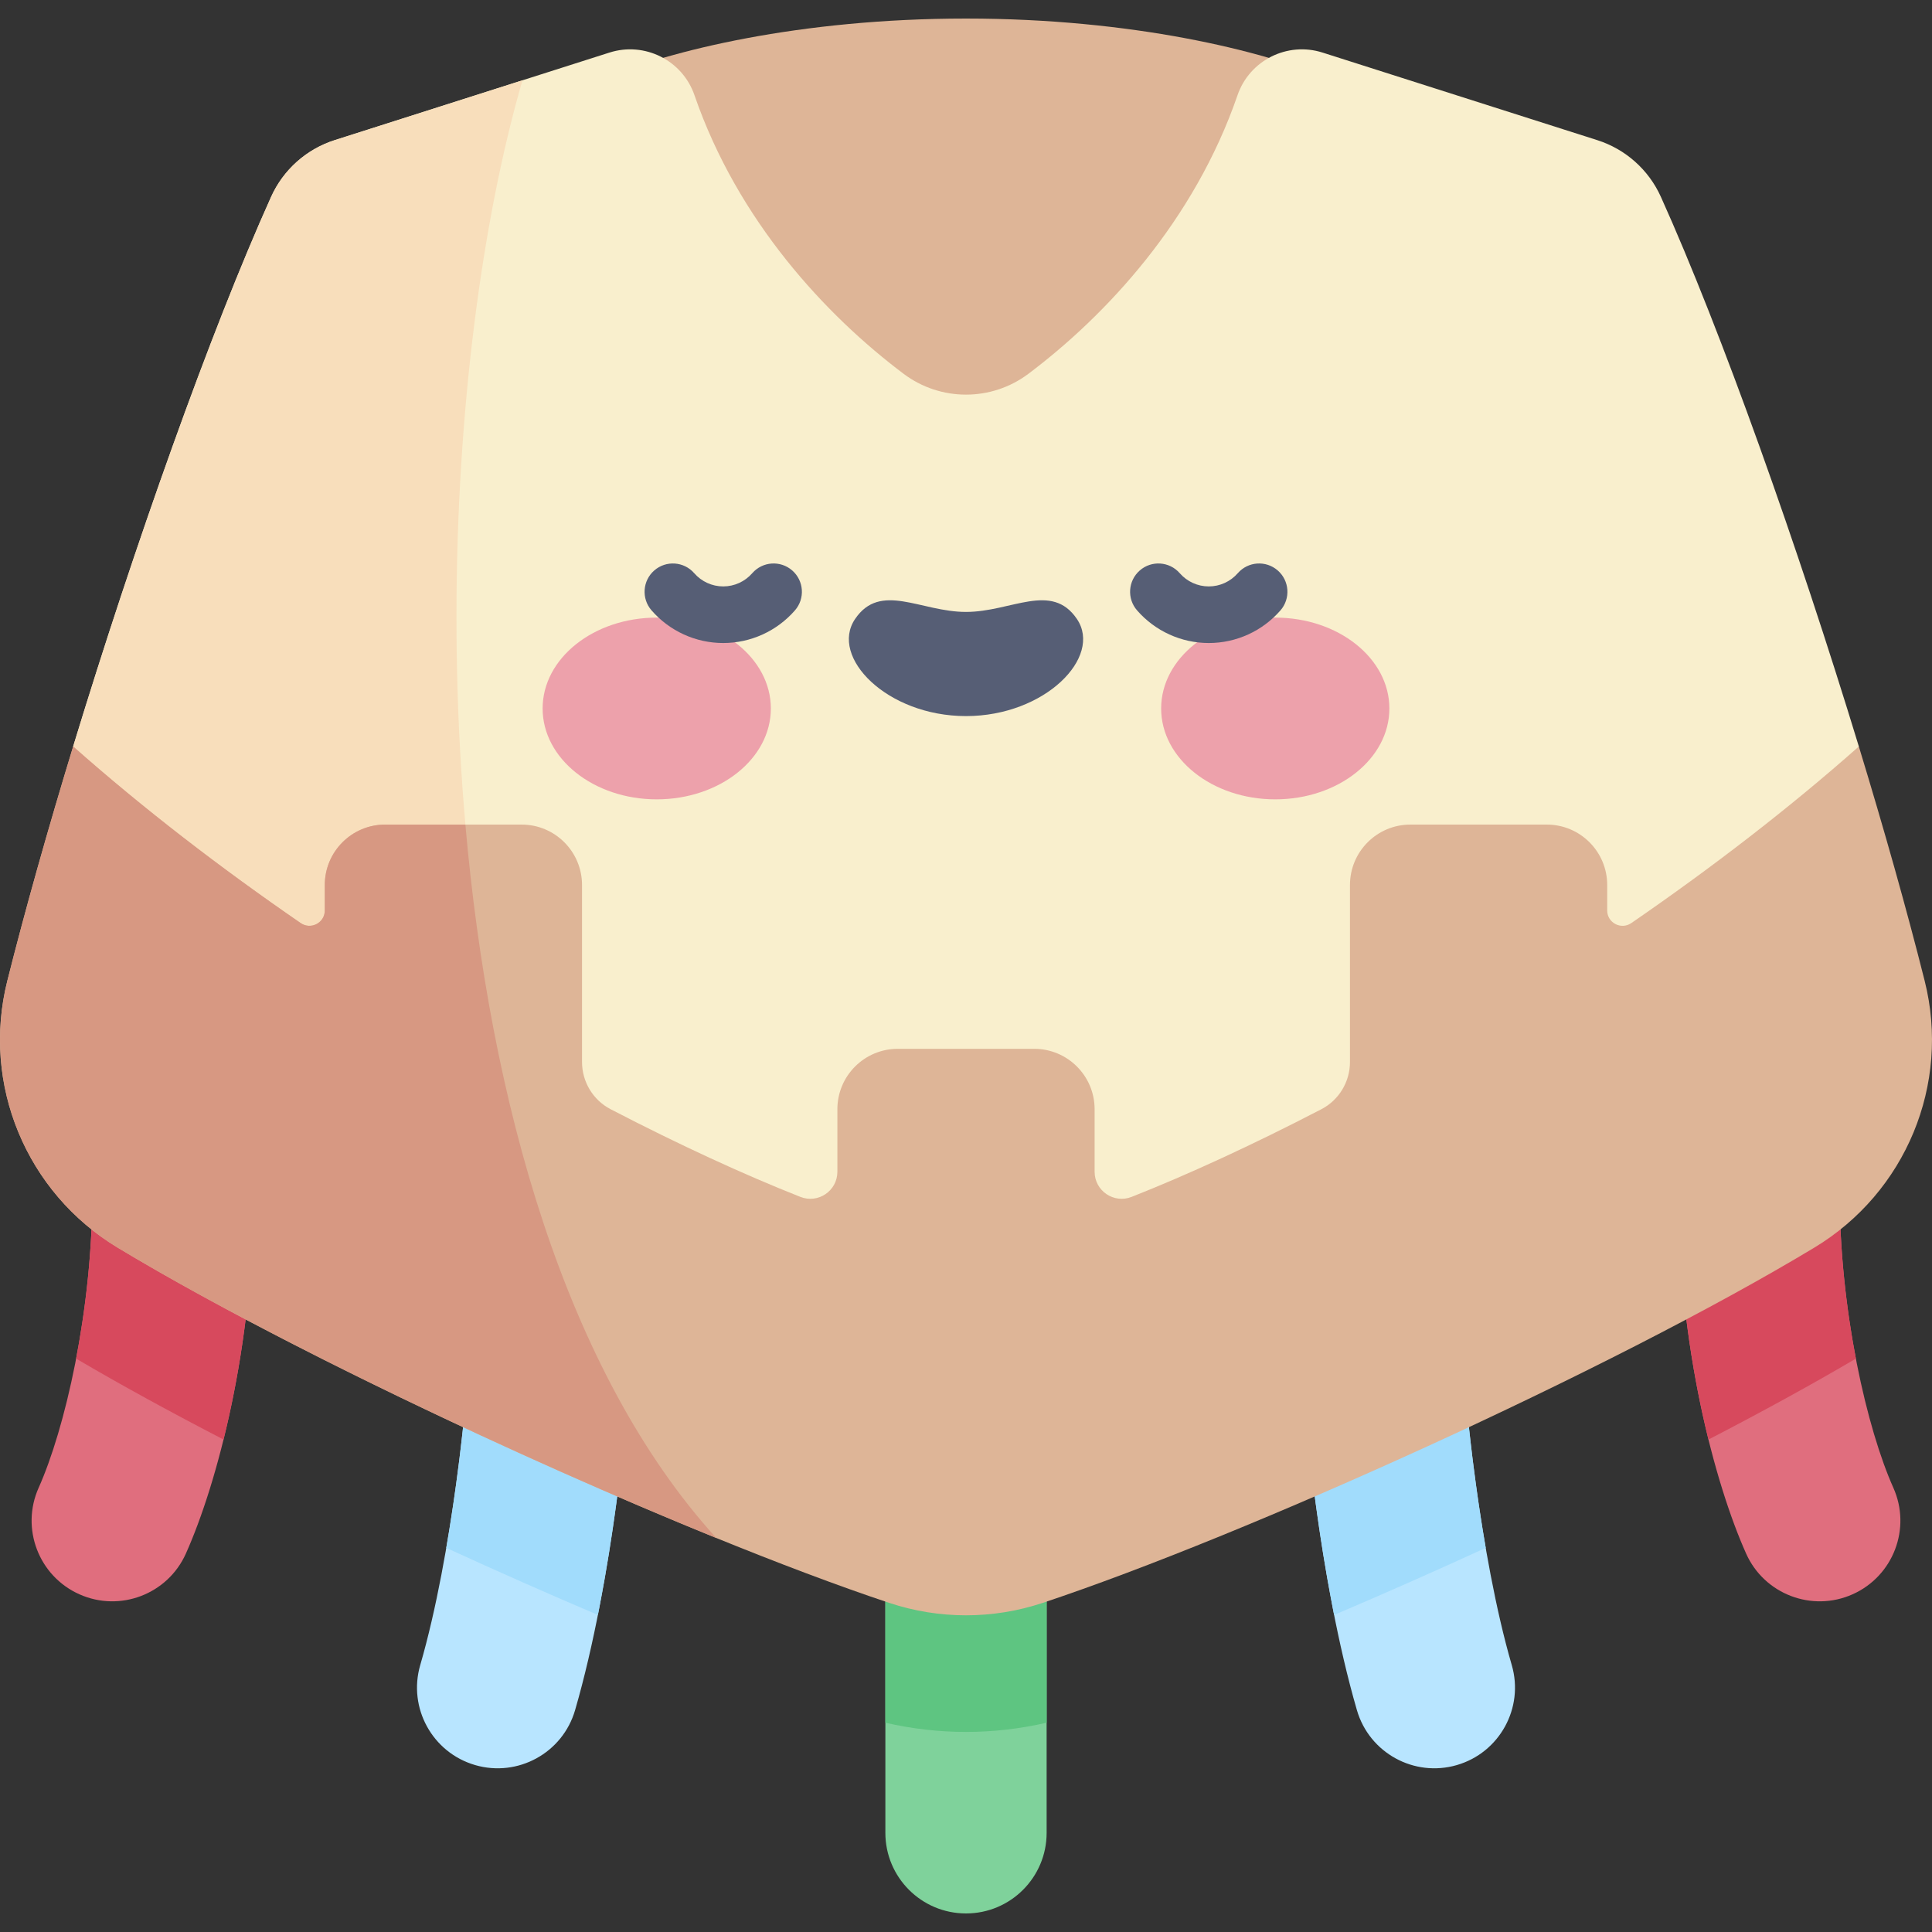 <svg id="Capa_1" enable-background="new 0 0 512 512" height="512" viewBox="0 0 512 512" width="512" xmlns="http://www.w3.org/2000/svg"><rect x="0" y="0" width="512" height="512" fill="#333333" stroke="none"/><g><path d="m351.983 152.048v-131.244c-17.301-7.342-51.933-15.888-95.983-15.888s-78.682 8.546-95.983 15.888v131.244z" fill="#deb597"/><path d="m19.388 197.825c16.113 43.034 103.329 151.671 236.612 151.671s220.499-108.637 236.612-151.67h.003c-16.22-53.193-36.425-110.059-52.46-145.655-3.235-7.181-9.361-12.642-16.864-15.033l-72.791-23.204c-9.336-2.976-19.351 2.034-22.543 11.298-11.487 33.338-34.871 58.381-55.435 73.84-9.768 7.343-23.276 7.343-33.043 0-20.564-15.459-43.948-40.502-55.435-73.84-3.192-9.264-13.207-14.274-22.543-11.298l-72.792 23.203c-7.503 2.392-13.63 7.853-16.864 15.033-16.035 35.596-36.24 92.462-52.46 145.655z" fill="#f9efcd"/><path d="m19.388 197.825c10.973 29.305 54.93 89.025 123.944 124.151-31.72-97.602-26.292-226.907-4.877-300.696l-49.746 15.857c-7.503 2.392-13.63 7.853-16.864 15.033-16.035 35.596-36.24 92.462-52.46 145.655z" fill="#f8debb"/><path d="m256 507.084c-11.802 0-21.37-9.567-21.37-21.37v-90.39c0-11.802 9.567-21.37 21.37-21.37s21.37 9.567 21.37 21.37v90.39c0 11.803-9.568 21.37-21.37 21.37z" fill="#7fd29b"/><path d="m256 373.955c-11.802 0-21.37 9.568-21.37 21.37v61.212c7 1.611 14.154 2.442 21.37 2.442s14.37-.831 21.37-2.442v-61.212c0-11.802-9.568-21.37-21.37-21.37z" fill="#5ec581"/><path d="m125.922 467.763c-11.333-3.293-17.852-15.15-14.559-26.483 8.59-29.559 12.661-72.472 12.661-79.602 0-11.802 9.567-21.37 21.37-21.37 11.802 0 21.37 9.567 21.37 21.37 0 10.151-4.319 56.979-14.358 91.527-3.298 11.352-15.173 17.846-26.484 14.558z" fill="#b8e5ff"/><path d="m158.446 427.974c5.756-28.945 8.318-58.484 8.318-66.297 0-11.802-9.567-21.37-21.37-21.37-11.802 0-21.37 9.567-21.37 21.37 0 4.833-1.874 26.114-5.756 48.53 13.592 6.239 27.142 12.225 40.178 17.767z" fill="#a1dcfc"/><path d="m21.023 422.498c-10.773-4.821-15.598-17.462-10.778-28.234 6.857-15.325 14.238-46.434 14.238-78.521 0-11.802 9.567-21.37 21.37-21.37s21.37 9.567 21.37 21.37c0 41.206-9.678 77.456-17.965 95.977-4.806 10.741-17.43 15.611-28.235 10.778z" fill="#e06e7e"/><path d="m67.223 315.743c0-11.802-9.567-21.37-21.37-21.37s-21.37 9.567-21.37 21.37c0 15.563-1.739 30.89-4.31 44.303 11.797 6.943 25.028 14.178 39.063 21.447 4.541-18.343 7.987-41.162 7.987-65.75z" fill="#d7495d"/><path d="m386.078 467.763c11.333-3.293 17.852-15.15 14.559-26.483-8.59-29.559-12.661-72.472-12.661-79.602 0-11.802-9.567-21.37-21.37-21.37-11.802 0-21.37 9.567-21.37 21.37 0 10.151 4.319 56.979 14.358 91.527 3.298 11.352 15.173 17.846 26.484 14.558z" fill="#b8e5ff"/><path d="m387.976 361.677c0-11.802-9.567-21.37-21.37-21.37-11.802 0-21.37 9.567-21.37 21.37 0 7.813 2.562 37.352 8.318 66.297 13.037-5.542 26.586-11.528 40.177-17.767-3.882-22.415-5.755-43.696-5.755-48.53z" fill="#a1dcfc"/><path d="m490.977 422.498c10.773-4.821 15.598-17.462 10.778-28.234-6.857-15.325-14.238-46.434-14.238-78.521 0-11.802-9.567-21.37-21.37-21.37s-21.37 9.567-21.37 21.37c0 41.206 9.678 77.456 17.965 95.977 4.806 10.741 17.43 15.611 28.235 10.778z" fill="#e06e7e"/><path d="m487.517 315.743c0-11.802-9.567-21.37-21.37-21.37-11.802 0-21.37 9.567-21.37 21.37 0 24.587 3.446 47.406 7.986 65.751 14.035-7.27 27.266-14.504 39.063-21.447-2.57-13.414-4.309-28.741-4.309-44.304z" fill="#d7495d"/><path d="m510.062 259.949c-4.758-18.921-10.768-40.213-17.449-62.124-18.65 16.523-39.209 32.298-60.296 46.799-2.707 1.862-6.392-.062-6.392-3.347v-6.742c0-8.843-7.169-16.011-16.011-16.011h-36.147c-8.843 0-16.011 7.169-16.011 16.011v46.905c0 5.262-2.924 10.102-7.596 12.525-18.297 9.491-35.422 17.359-50.271 23.224-4.709 1.86-9.805-1.608-9.805-6.67v-16.558c0-8.843-7.168-16.011-16.011-16.011h-36.147c-8.843 0-16.011 7.168-16.011 16.011v16.558c0 5.063-5.096 8.53-9.805 6.67-14.849-5.865-31.974-13.734-50.271-23.224-4.671-2.423-7.596-7.262-7.596-12.525v-46.906c0-8.843-7.168-16.011-16.011-16.011h-36.147c-8.842 0-16.011 7.168-16.011 16.011v6.742c0 3.285-3.685 5.209-6.392 3.347-21.087-14.502-41.645-30.276-60.296-46.799-6.681 21.911-12.691 43.203-17.45 62.124-6.899 27.434 5.029 56.094 29.257 70.694 54.237 32.682 150.929 76.319 204.435 94.128 13.23 4.403 27.509 4.403 40.739 0 53.506-17.809 150.197-61.445 204.435-94.128 24.231-14.599 36.159-43.259 29.26-70.693z" fill="#deb597"/><path d="m123.332 218.524h-21.245c-8.843 0-16.011 7.168-16.011 16.011v6.742c0 3.285-3.685 5.209-6.392 3.347-21.087-14.501-41.645-30.276-60.296-46.799-6.681 21.911-12.691 43.203-17.449 62.124-6.899 27.434 5.029 56.094 29.257 70.694 40.959 24.681 106.126 55.607 158.625 76.941-40.036-44.071-60.064-115.881-66.489-189.06z" fill="#d79882"/><g><g><ellipse cx="174.042" cy="187.755" fill="#eda1ab" rx="30.241" ry="24.082"/><ellipse cx="337.958" cy="187.755" fill="#eda1ab" rx="30.241" ry="24.082"/><path d="m256 162.168c-11.997 0-22.681-8.062-29.401 1.88-6.816 10.085 8.45 25.723 29.401 25.723s36.217-15.638 29.401-25.723c-6.72-9.941-17.404-1.88-29.401-1.88z" fill="#565e75"/></g><g fill="#565e75"><path d="m191.666 170.408c-7.281 0-14.207-3.154-19-8.652-2.722-3.122-2.397-7.86.725-10.582 3.125-2.722 7.859-2.397 10.582.725 1.944 2.23 4.748 3.509 7.693 3.509 2.946 0 5.751-1.279 7.693-3.508 2.722-3.123 7.457-3.448 10.582-.727 3.122 2.722 3.448 7.459.727 10.582-4.793 5.499-11.719 8.653-19.002 8.653z"/><path d="m320.334 170.408c-7.283 0-14.209-3.154-19.002-8.653-2.722-3.123-2.396-7.86.727-10.582 3.122-2.721 7.859-2.396 10.582.727 1.942 2.229 4.747 3.508 7.693 3.508 2.945 0 5.749-1.279 7.693-3.509 2.721-3.123 7.458-3.448 10.582-.725 3.122 2.722 3.446 7.46.725 10.582-4.793 5.498-11.719 8.652-19 8.652z"/></g></g></g></svg>
